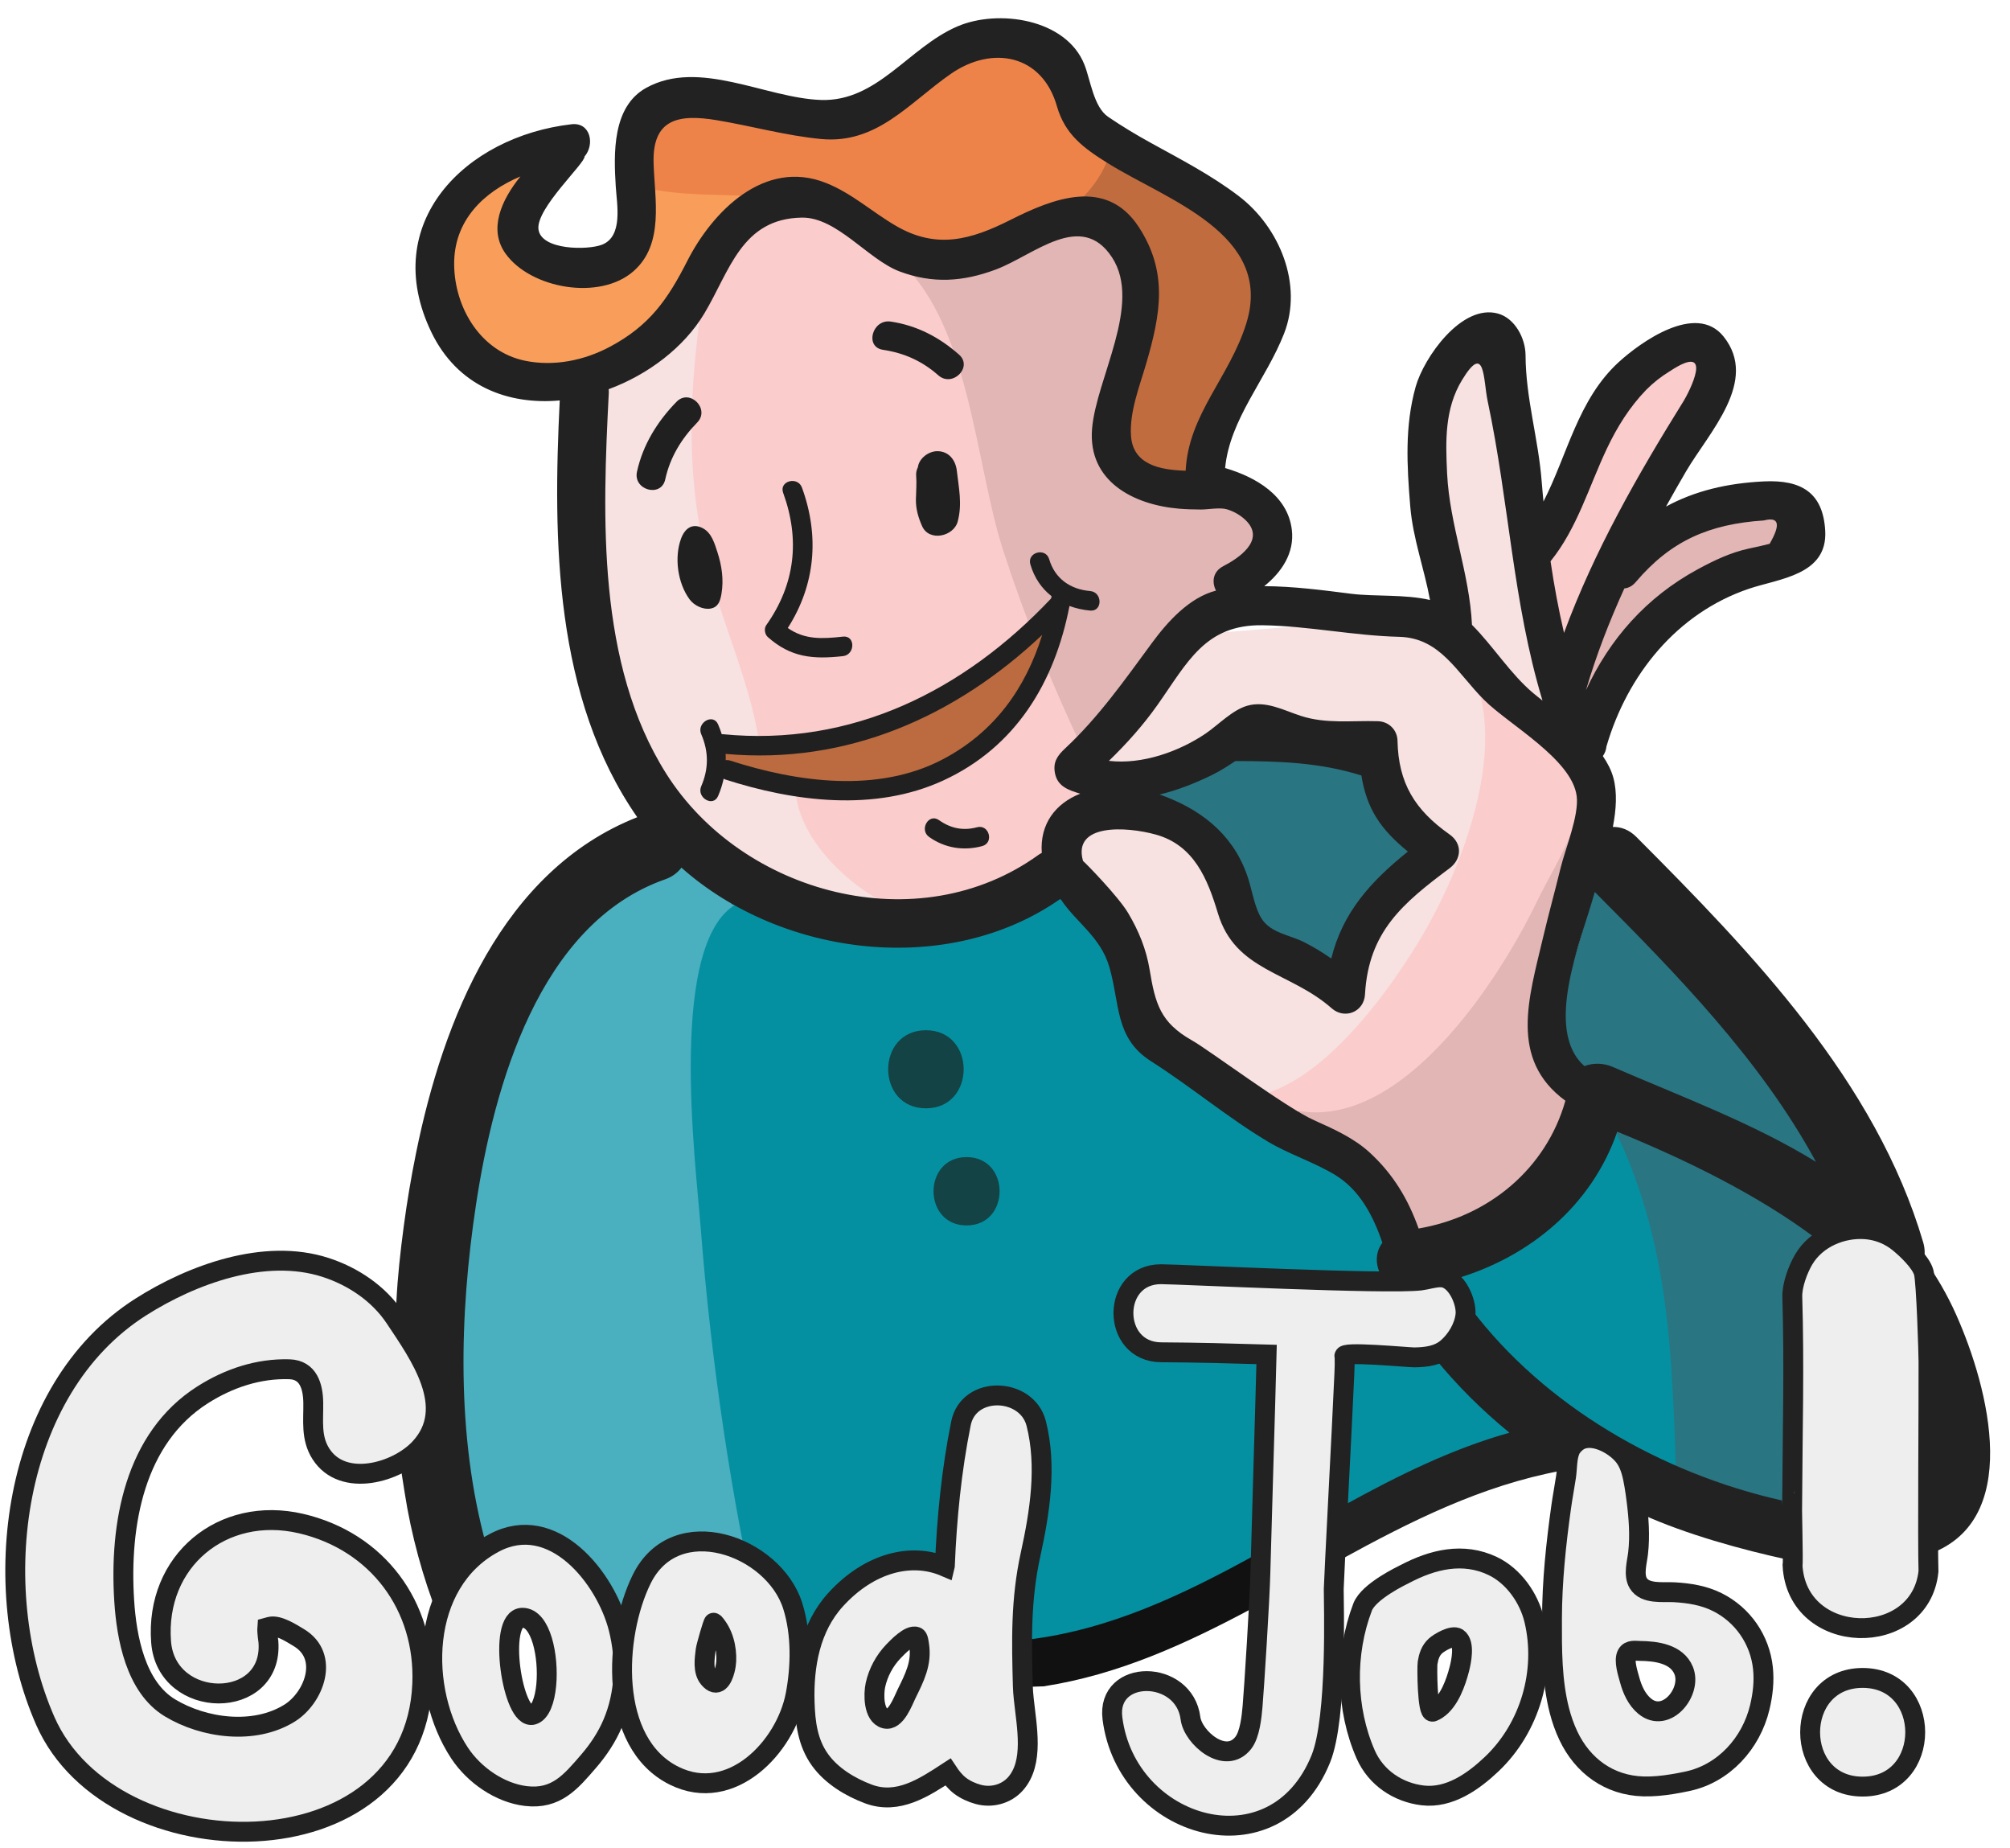 <?xml version="1.0" encoding="utf-8"?>
<!-- Generator: Adobe Illustrator 17.0.0, SVG Export Plug-In . SVG Version: 6.00 Build 0)  -->
<!DOCTYPE svg PUBLIC "-//W3C//DTD SVG 1.1//EN" "http://www.w3.org/Graphics/SVG/1.1/DTD/svg11.dtd">
<svg version="1.1" id="Слой_1" xmlns="http://www.w3.org/2000/svg" xmlns:xlink="http://www.w3.org/1999/xlink" x="0px" y="0px"
	 width="202.19px" height="185.82px" viewBox="0 0 202.19 185.82" enable-background="new 0 0 202.19 185.82" xml:space="preserve">
<g>
	<path fill="#C16C3E" d="M111.216,13.231c3.385,7.918,15.629,4.038,16.14,15.631c0.186,4.223-3.455,11.995-5.355,15.811
		c-1.39,2.79-0.44,4.772-5.348,3.646c-2.801-0.643-4.053-2.716-4.454-5.632c-0.706-5.124,3.669-10.011,1.969-15.489
		c-1.395-4.495-5.474-5.693-9.945-6.365"/>
</g>
<g>
	<path fill="#F89E5A" d="M79.575,19.322C67.101,20.53,68.809,43.248,52.293,37.356c-11.42-4.074-11.318-20.392,1.847-21.305
		c-0.592,2.025-3.391,6.49-2.376,8.521c1.454,2.909,9.087,2.173,11.144,2.117c0.966-3.098,1.46-6.206,0.952-9.532"/>
	<g>
		<path fill="#EE834A" d="M63.123,18.384c4.907,1.74,10.817,0.863,16,1.675c5.631,0.883,8.763,5.951,13.837,6.677
			c5.8,0.83,20.446-6.272,18.706-14.274c-3.455,1.884-5.329-7.154-9.306-8.548C95.221,1.411,91.32,8.9,85.781,11.212
			c-5.667,2.363-11.053-2.852-16.485-1.573c-3.794,0.893-7.973,4.931-5.438,8.746"/>
	</g>
</g>
<g>
	<path fill="#FBCCCC" d="M68.767,49.244c0.145,9.114,4.542,16.707,6.096,25.104c-0.603-0.034-1.629,0.315-2.378,0.261
		c-0.864,4.057,3.532,3.476,5.629,5.146c2.969,2.365,3.479,6.578,6.235,9.107c7.395,6.788,16.184,3.794,21.637-3.279
		c5.244-6.802,3.501-14.059,1.496-21.996c-2.207-8.736-4.548-18.629-8.334-26.729c-3.499-7.488-8.465-13.589-16.463-15.229
		c-1.87-0.384-1.667-1.306-4.007-1.137c-5.715,0.416-5.366,5.585-9.421,8.198"/>
</g>
<g>
	<path fill="#F7E1E1" d="M70.975,27.953c-1.5,9.716-2.192,18.138-0.06,27.772c1.381,6.238,4.566,12.767,5.44,18.926
		c-1.257-0.703-3.324-0.542-4.63-1.046c-0.168,0.803-0.022,2.504,0.261,3.332c2.837,0.375,5.202,1.899,8.041,2.313
		c0.092,4.905,5.34,10.014,9.908,12.004c-12.534,5.551-26.231-14.259-28.79-24.185c-1.64-6.359-2.809-14.192-3.135-20.723
		c-0.397-7.964,5.035-10.758,11.843-14.042c-0.163,0.498-0.241,1.026-0.353,1.54"/>
</g>
<g>
	<path fill="#E1B6B4" d="M89.869,25.745c7.694,6.154,8.145,20.663,11.041,29.603c2.184,6.741,5.044,13.864,8.215,20.427
		c2.642-6.892,28.446-22.896,13.393-26.419c-4.689-1.097-6.313,0.174-8.674-2.786c-3.868-4.849-0.499-7.533,0.616-12.284
		c0.901-3.84-0.313-10.958-4.777-12.165"/>
	<path fill="#E1B6B4" d="M174.523,50.773c-8.771,0.463-18.569,13.634-14.967,21.652c2.579-2.348,3.912-5.526,6.726-7.91
		c2.786-2.36,5.77-4.323,8.971-6.321c2.25-1.405,6.898-3.614,4.469-6.732c-1.206-1.549-3.255-1.531-4.955-0.444"/>
</g>
<g>
	<path fill="#E1B6B4" d="M150.231,68.931c3.239,13.348-0.903,23.893-9.66,34.234c-4.168,4.923-14.615,7.463-8.252,12.872
		c2.446,2.08,4.618,3.004,6.875,5.52c2.728,3.04,2.218,4.293,7.121,3.317c5.656-1.125,14.841-9.905,14.938-15.905
		c-10.641-0.223-2.122-17.865-1.427-22.289"/>
</g>
<g>
	<path fill="#FBCCCC" d="M141.643,63.042c7.426,9.54,4.073,20.649-1.97,27.978c-5.274,6.395-5.306,14.311-12.73,19.367
		c11.981,6.765,23.636-11.309,27.699-19.796c1.828-3.817,6.768-11.13,4.397-15.55c-1.592-2.966-7.611-4.449-10.097-6.864
		c-2.231-2.167-2.589-4.981-6.073-5.136"/>
	<path fill="#FBCCCC" d="M154.593,56.267c-0.252,3.671,1.604,8.187,3.748,10.892c2.761-6.337,4.519-13.384,7.514-19.588
		c1.354-2.806,6.462-6.748,5.919-10.329c-0.822-5.426-4.632,0.059-7.802,0.527"/>
</g>
<g>
	<path fill="#F7E1E1" d="M147.041,35.315c-4.546,4.235-3.608,14.313-2.707,20.12c0.321,2.067,0.129,6.16,0.859,7.88
		c2.026,4.772,8.549,4.823,10.681,9.289c0.92-5.475-0.635-11.117-1.459-16.438c-1.208-7.801-1.61-14.602-3.981-22.352
		c-1.139,0.15-2.509,0.762-3.393,1.746"/>
	<path fill="#F7E1E1" d="M118.279,63.974c-3.259,2.837-12.042,12.261-6.387,14.79c6.569,2.938,14.703-7.258,22.903-3.896
		c4.422,1.813,4.546,9.062,9.61,10.486c-2.8,2.611-7.604,12.521-11.916,12.348c-2.755-0.111-9.495-10.059-11.71-12.324
		c-4.166-4.259-7.483-3.269-13.263-2.167c-0.024,2.212-0.96,4.54,0.061,6.575c0.823,1.642,12.675,19.782,15.777,20.416
		c7.955,1.624,16.516-10.556,19.951-16.502c4.909-8.498,11.361-26.177-1.172-31.64"/>
</g>
<g>
	<path fill="#0490A1" d="M74.41,88.561c-3.402,1.812-6.536,8.424-7.613,12.232c-2.892,10.229,3.689,59.749,15.686,66.813
		c3.386-3.314,31.346-0.952,38.362-4.941c5.247-2.984,8.011-7.552,13.96-9.804c4.543-1.72,18.739-1.829,20.156-7.304
		c0.719-2.78-18.619-29.701-21.682-31.445c-4.272-2.431-18.868-12.115-21.145-17.377c-0.866-2-0.21-4.935-2.123-6.725
		c-4.859-4.548-16.294,3.698-23.026,3.17"/>
	<path fill="#0490A1" d="M162.254,111.872c9.082,8.796,7.838,26.818,7.855,38.777c-7.338-0.387-26.245-20.173-27.669-23.789"/>
</g>
<g>
	<path fill="#4AAFBF" d="M74.41,90.748c-7.372,3.414-4.425,26.199-3.92,32.77c1.002,13.037,3.098,27.634,6.091,40.326
		c-1.393-0.34-26.69-2.884-33.1-4.372c2.224-13.658,4.259-48.845,5.17-53.986c1.216-6.863,6.926-11.624,11.941-16.349
		c5.788-5.453,9.919-3.154,13.081,1.867"/>
</g>
<g>
	<path fill="#297582" d="M120.541,76.292c6.888-5.078,19.835-1.331,21.642,7.282c1.179,5.617-2.208,2.902-5.534,7.638
		c-1.767,2.517-1.611,6.457-2.932,9.153c-8.474-5.649-10.746-16.887-20.085-21.336"/>
	<path fill="#297582" d="M161.028,87.334c5.181,4.748,20.965,27.315,24.441,33.245c-2.936-6.06-18.043-6.2-23.566-8.971
		c-4.04-2.027-4.844-3.747-5.735-7.737"/>
	<path fill="#297582" d="M161.028,110.89c7.155,12.919,7.141,25.122,7.654,39.768c5.734,0.473,23.235,5.181,27.47-0.257
		c3.65-4.688,0.091-10.926-2.433-15.165c-7.747-13.011-17.132-19.929-32.445-23.118"/>
</g>
<g>
	<path fill="#BB6B3F" d="M105.695,62.183c0.045,4.105-2.485,8.333-5.486,11.027c-5.016,4.503-11.899,6.578-18.753,6.245
		c-1.305-0.063-10.965-1.923-9.319-4.399c0.894-1.345,9.638-0.657,11.257-0.996c5.674-1.191,20.263-9.969,21.074-10.895"/>
	<path fill="#BB6B3F" d="M104.468,63.165c0.368-0.245,0.736-0.491,1.104-0.736"/>
</g>
<g>
	<path fill="#202020" d="M72.174,55.557c-0.29-0.894-0.589-1.975-1.488-2.44c-1.081-0.559-1.822,0.07-2.184,1.07
		c-0.686,1.888-0.337,4.45,0.86,6.084c0.452,0.618,1.36,1.069,2.123,0.93c0.792-0.145,0.973-0.8,1.091-1.498
		C72.813,58.306,72.608,56.894,72.174,55.557z"/>
	<path fill="#202020" d="M96.248,47.338c-0.122-1.063-0.801-1.963-1.963-1.963c-0.871,0-1.838,0.713-1.955,1.62
		c-0.126,0.255-0.196,0.536-0.172,0.833c0.066,0.801-0.013,1.593-0.025,2.394c-0.015,0.964,0.238,1.816,0.62,2.686
		c0.708,1.61,3.19,1.05,3.588-0.469C96.805,50.675,96.451,49.104,96.248,47.338z"/>
	<path fill="#202020" d="M68.053,40.408c-1.929,1.979-3.379,4.311-3.977,7.03c-0.407,1.85,2.431,2.637,2.839,0.782
		c0.494-2.246,1.624-4.093,3.22-5.73C71.46,41.13,69.38,39.046,68.053,40.408z"/>
	<path fill="#202020" d="M96.471,35.664c-1.982-1.753-4.234-2.929-6.866-3.323c-1.857-0.278-2.656,2.559-0.783,2.839
		c2.133,0.32,3.948,1.135,5.566,2.566C95.806,38.999,97.896,36.924,96.471,35.664z"/>
	<path fill="#202020" d="M84.797,64.024c-2.112,0.236-3.851,0.319-5.553-0.864c2.768-4.328,3.21-9.224,1.428-14.12
		c-0.429-1.18-2.327-0.67-1.893,0.522c1.713,4.707,1.212,9.204-1.701,13.312c-0.241,0.342-0.153,0.917,0.153,1.19
		c2.317,2.063,4.559,2.258,7.564,1.924C86.041,65.848,86.054,63.883,84.797,64.024z"/>
	<path fill="#202020" d="M109.663,59.443c-1.994-0.17-3.553-1.251-4.124-3.206c-0.354-1.212-2.249-0.696-1.893,0.522
		c0.4,1.37,1.152,2.436,2.14,3.207c-0.003,0.013-0.011,0.02-0.014,0.033c-0.012,0.063-0.026,0.124-0.037,0.186
		c-8.767,9.293-20.055,14.931-33.041,13.652c-0.034-0.003-0.057,0.01-0.089,0.01c-0.105-0.329-0.227-0.661-0.371-0.995
		c-0.502-1.159-2.193-0.158-1.695,0.99c0.757,1.748,0.757,3.477,0,5.226c-0.498,1.149,1.194,2.149,1.695,0.99
		c0.256-0.592,0.432-1.172,0.562-1.747c0.045,0.022,0.077,0.055,0.129,0.072c6.956,2.247,15.062,3.279,21.937,0.121
		c7.311-3.36,11.231-9.87,12.719-17.56c0.649,0.238,1.344,0.399,2.084,0.462C110.924,61.514,110.914,59.55,109.663,59.443z
		 M94.85,76.358c-6.553,3.45-14.676,2.307-21.406,0.132c-0.161-0.052-0.308-0.059-0.442-0.038c-0.001-0.21,0.007-0.421-0.01-0.632
		c12.236,1.109,23.157-3.771,31.846-11.973C103.181,69.166,100.092,73.598,94.85,76.358z"/>
	<path fill="#202020" d="M98.278,83.198c-1.398,0.376-2.65,0.112-3.824-0.718c-1.035-0.733-2.015,0.97-0.99,1.695
		c1.585,1.122,3.469,1.419,5.336,0.917C100.02,84.763,99.502,82.868,98.278,83.198z"/>
	<path fill="#134345" d="M93.14,103.611c-5.064,0-5.064,7.852,0,7.852S98.204,103.611,93.14,103.611z"/>
	<path fill="#134345" d="M97.23,116.37c-4.431,0-4.431,6.871,0,6.871C101.66,123.241,101.66,116.37,97.23,116.37z"/>
	<path fill="#111111" d="M126.215,156.412c-7.223,3.972-14.584,7.495-22.835,8.484c0.045,0.555,0.182,3.997-0.033,4.75
		c0.565-0.02,1.118-0.039,1.632-0.051c7.561-1.171,14.368-4.3,21.017-7.86C125.876,161.053,126.215,157.153,126.215,156.412z"/>
	<path fill="#222222" d="M179.263,150.905c-12.14-2.725-23.882-9.483-31.323-19.335c-0.083,0.894-2.398,4.391-3.626,4.999
		c2.23,2.744,4.757,5.26,7.525,7.519c-5.822,1.632-11.247,4.333-16.575,7.263c0.043,1.895,0.122,3.915-0.419,5.51
		c0,0.001,0,0.001,0,0.002c7.044-3.873,14.207-7.469,22.206-8.953c0.026-0.216,0.086-0.424,0.16-0.627
		c0.007-1.467,0.955-2.928,2.847-2.928c1.095,0,1.864,0.497,2.327,1.194c0.259,0.261,2.142,4.262,2.253,4.631
		c0.04,0.094,0.559,1.769,0.554,2.122c4.36,1.986,10.08,3.574,14.695,4.562c0.093-0.235,0.238-0.293,0.381-0.494
		C180.408,154.663,179.288,152.666,179.263,150.905z"/>
	<path fill="#222222" d="M196.778,132.224c-0.922-2.066-2.014-3.925-3.241-5.621c0.104-0.498,0.1-1.049-0.078-1.659
		c-4.765-16.204-17.219-29.106-28.856-40.776c-0.734-0.736-1.563-1.02-2.361-1.002c0.338-1.753,0.452-3.479,0.046-4.958
		c-0.211-0.768-0.586-1.485-1.054-2.168c0.209-0.29,0.332-0.638,0.367-0.999c0.003-0.01,0.009-0.018,0.012-0.027
		c2.085-7.109,7.038-13.345,14.325-15.807c3.003-1.015,7.909-1.358,7.665-5.817c-0.213-3.888-2.456-5.153-6.168-4.975
		c-3.714,0.178-6.961,0.96-9.847,2.529c0.66-1.186,1.329-2.368,2.018-3.542c2.304-3.93,7.352-9.082,3.771-13.557
		c-2.786-3.48-8.42,0.626-10.559,2.586c-4.091,3.749-5.142,9.304-7.557,14.006c-0.06-0.661-0.127-1.319-0.177-1.981
		c-0.33-4.333-1.611-8.385-1.626-12.737c-0.006-1.679-1.06-3.712-2.777-4.184c-3.663-1.008-7.458,4.442-8.275,7.355
		c-1.114,3.972-0.881,7.951-0.547,12.03c0.265,3.233,1.409,6.262,1.987,9.421c-2.555-0.594-5.555-0.324-7.939-0.627
		c-2.834-0.361-5.807-0.75-8.734-0.764c1.746-1.403,3.06-3.332,2.773-5.685c-0.421-3.448-3.637-5.279-6.671-6.183
		c-0.014-0.004-0.027-0.004-0.039-0.008c0.474-4.942,4.12-8.898,5.93-13.525c1.938-4.953-0.477-10.713-4.54-13.817
		c-2.775-2.12-5.879-3.717-8.928-5.4c-1.449-0.8-2.856-1.649-4.224-2.579c-1.469-0.999-1.778-3.718-2.399-5.273
		c-1.842-4.608-8.69-5.585-12.777-3.821c-4.911,2.12-8.037,7.583-13.719,7.394c-5.548-0.186-12.249-4.166-17.58-1.216
		c-3.427,1.896-3.266,6.624-3.058,9.928c0.113,1.795,0.754,5-1.377,5.842c-1.426,0.563-6.145,0.57-6.4-1.554
		c-0.252-2.097,4.709-6.644,4.639-7.317c1.039-1.191,0.617-3.464-1.317-3.24c-10.7,1.237-19.392,9.935-14.092,20.917
		c2.622,5.432,7.707,7.33,12.911,6.859C55.61,54.396,55.753,70.167,64.1,82.187c-13.592,5.364-19.529,20.378-22.25,33.782
		c-0.494,2.432-0.906,4.881-1.233,7.341c-0.336,2.522-0.62,5.067-0.744,7.609c-0.07,1.438,0.126,2.871,0.059,4.308
		c-0.088,1.865,0.635,7.638,0.647,8.252c0.018,0.896-0.269,1.761-0.307,2.652c-0.032,0.752,0.043,1.505,0.161,2.246
		c0.175,1.102,0.337,2.207,0.538,3.304c0.398,2.17,0.926,4.324,1.562,6.436c0.294,0.976,0.617,1.941,0.963,2.899
		c1.379,0.048,9.108-0.118,9.584-0.118c0.41,0,5.601-0.129,8.262-0.059c-0.961-1.942-2.368-3.673-4.278-5.022
		c-2.304-1.626-5.39-1.747-7.891-0.591c-0.095,0.044-0.176,0.106-0.268,0.153c-3.024-10.963-2.692-23.21-1.025-34.222
		c1.797-11.864,6.322-28.264,19.025-32.721c0.726-0.255,1.26-0.674,1.642-1.175c10.107,8.979,26.813,11.036,38.085,3.164
		c0.031,0.021,0.065,0.033,0.097,0.052c1.513,2.283,3.968,3.735,4.853,6.744c1.089,3.709,0.537,7.176,4.188,9.499
		c4.007,2.549,7.686,5.646,11.732,8.071c2.166,1.299,4.617,2.053,6.793,3.369c2.496,1.508,3.858,4.162,4.76,6.826
		c-0.622,0.827-0.772,1.961-0.217,3.118c0.377-0.067,0.786-0.069,1.232,0.034c1.003,0.233,5.726-0.029,6.413,0.451
		c7.418-2.189,13.646-7.371,16.197-14.774c6.842,2.79,14.086,6.307,19.962,10.717c0.198-0.081,0.823-0.623,0.833-0.625
		c0.491-0.097,1.817-0.577,2.229-0.577c0.63,0,7.994,16.806,7.985,17.008c1.138,3.59,1.467,7.021-0.081,9.057
		c0.006,0.589,0.135,6.501,0.056,7.03C203.641,153.266,200.049,139.555,196.778,132.224z M177.434,52.341
		c1.52-0.394,1.713,0.39,0.577,2.35c-0.69,0.176-1.384,0.335-2.081,0.476c-1.835,0.397-3.481,1.182-5.126,2.072
		c-5.243,2.838-8.909,7.07-11.267,12.166c1.037-3.525,2.351-6.92,3.86-10.227c0.397-0.038,0.796-0.226,1.144-0.637
		C168.088,54.359,171.959,52.703,177.434,52.341z M161.639,45.119c1.033-2.18,2.278-4.175,3.954-5.912
		c0.717-0.721,1.513-1.348,2.387-1.878c4.652-3.078,1.837,2.262,1.395,2.974c-4.653,7.476-9.011,15.108-12.048,23.346
		c-0.553-2.379-1-4.782-1.355-7.203C158.66,53.123,159.827,48.941,161.639,45.119z M147.069,38.219
		c2.346-3.865,2.122-0.031,2.578,2.116c2.155,10.142,2.532,20.261,5.518,30.126c-0.32-0.25-0.629-0.497-0.917-0.738
		c-2.309-1.938-4.052-4.754-6.179-6.884c-0.244-5.178-2.247-10.014-2.501-15.219C145.41,44.367,145.309,41.119,147.069,38.219z
		 M52.825,36.282c-4.492-0.922-7.096-5.34-7.14-9.664c-0.044-4.451,2.971-7.317,6.667-8.873c-1.921,2.38-3.246,5.32-1.495,7.765
		c2.512,3.508,9.46,4.77,12.879,1.756c3.105-2.736,2.114-7.222,2.011-10.879c-0.124-4.391,2.456-4.948,6.347-4.3
		c3.514,0.585,6.922,1.549,10.479,1.892c5.644,0.545,8.855-3.624,13.075-6.552c4.156-2.885,9.179-1.963,10.671,3.257
		c0.817,2.859,2.694,4.215,5.128,5.735c5.891,3.677,16.707,7.119,13.927,16.087c-1.687,5.441-5.824,9.143-6.106,14.833
		c-2.553-0.072-5.31-0.592-5.5-3.523c-0.156-2.404,0.866-4.97,1.528-7.241c1.458-4.988,2.227-9.191-0.747-13.749
		c-3.258-4.994-8.62-2.873-12.884-0.722c-3.976,2.005-7.423,2.988-11.497,0.633c-2.449-1.415-4.42-3.28-7.085-4.34
		c-6.221-2.476-11.442,2.925-13.948,7.85c-1.989,3.91-3.805,6.5-7.769,8.62C58.775,36.253,55.718,36.875,52.825,36.282z
		 M104.796,85.776c-0.1,0.055-0.201,0.103-0.302,0.176c-12.106,8.76-29.824,3.966-37.48-8.149
		c-6.969-11.035-6.416-25.804-5.773-38.316c0.006-0.123-0.008-0.232-0.017-0.345c3.988-1.475,7.583-4.205,9.626-7.616
		c2.56-4.276,3.746-9.551,9.813-9.641c3.523-0.052,6.654,4.223,9.837,5.417c3.323,1.246,6.385,1.034,9.673-0.198
		c3.836-1.438,8.585-5.976,11.693-1.213c3.057,4.687-1.599,12.184-2.012,17.232c-0.432,5.28,4.159,7.651,8.772,8.038
		c0.716,0.06,1.436,0.076,2.154,0.081c0.772,0.006,1.907-0.234,2.639-0.021c0.751,0.219,1.537,0.687,2.058,1.274
		c1.694,1.908-0.877,3.647-2.411,4.437c-1.084,0.557-1.18,1.629-0.744,2.465c-2.693,0.696-4.878,3.137-6.433,5.248
		c-2.721,3.695-5.346,7.451-8.717,10.596c-0.796,0.742-1.265,1.38-1.05,2.514c0.255,1.338,1.364,1.712,2.543,2.065
		C106.188,80.797,104.582,82.854,104.796,85.776z M142.7,123.55c-1.049-2.94-2.542-5.453-4.916-7.636
		c-1.599-1.47-3.649-2.381-5.604-3.256c-2.822-1.263-10.56-7.06-12.291-8.035c-3.159-1.781-3.683-3.684-4.244-7.094
		c-0.342-2.075-1.099-3.912-2.161-5.703c-0.977-1.648-4.259-5.017-4.542-5.24c-1.07-3.788,4.343-3.475,7.309-2.657
		c3.865,1.065,5.229,4.486,6.261,7.917c1.755,5.84,7.251,5.857,11.444,9.557c1.307,1.153,3.253,0.364,3.351-1.388
		c0.355-6.34,3.821-9.185,8.515-12.701c1.223-0.916,1.284-2.484,0-3.39c-3.504-2.47-5.153-5.158-5.244-9.428
		c-0.024-1.095-0.876-1.929-1.963-1.963c-2.632-0.082-5.213,0.291-7.761-0.536c-1.719-0.557-3.486-1.545-5.357-1.03
		c-1.523,0.419-2.955,1.951-4.231,2.815c-2.644,1.79-6.358,3.133-9.718,2.738c1.781-1.727,3.418-3.548,4.879-5.614
		c3.031-4.288,4.788-8.112,10.574-8.025c4.597,0.068,9.153,1.053,13.742,1.164c4.166,0.101,5.811,3.623,8.574,6.373
		c2.469,2.457,8.801,5.922,9.286,9.64c0.253,1.942-1.156,5.329-1.617,7.226c-0.572,2.357-1.223,4.689-1.778,7.051
		c-1.416,6.021-3.431,12.201,2.259,16.367C155.522,117.556,149.742,122.353,142.7,123.55z M116.645,79.906
		c1.761-0.428,3.5-1.103,5.205-1.931c0.97-0.471,1.728-0.985,2.42-1.437c4.338,0.003,8.527,0.14,12.674,1.452
		c0.546,3.357,1.922,5.403,4.678,7.65c-3.759,3.03-6.562,6.118-7.706,10.759c-0.873-0.608-1.78-1.165-2.756-1.658
		c-1.376-0.695-3.302-0.903-4.229-2.317c-0.679-1.035-0.951-2.682-1.31-3.871c-1.277-4.222-4.325-6.853-8.325-8.412
		C117.079,80.057,116.862,79.979,116.645,79.906z M162.187,107.284c-0.857-0.371-1.93-0.413-2.802-0.066
		c-4.151-3.633-0.332-12.642,0.916-17.101c0.037-0.133,0.079-0.274,0.12-0.412c8.093,8.121,16.703,16.895,22.25,27.141
		C176.381,112.97,169.129,110.289,162.187,107.284z"/>
</g>
<g>
	<path fill="#EEEEEE" stroke="#222222" stroke-width="2" stroke-miterlimit="10" d="M135.15,139.859
		c0.041-1.134,0.145-2.293,0.106-3.427c-0.512-0.585,6.452,0.089,7.03,0.08c1.178-0.018,2.385-0.159,3.308-0.96
		c0.932-0.81,1.687-2.073,1.822-3.315c0.14-1.284-0.905-3.73-2.432-3.778c-0.686-0.022-1.411,0.237-2.091,0.321
		c-3.345,0.41-24.168-0.623-26.087-0.632c-5.065-0.024-5.063,7.828,0,7.852c3.536,0.017,7.071,0.113,10.604,0.218
		c-0.106,4.377-0.554,18.919-0.621,21.816c-0.066,2.868-0.645,11.915-0.792,13.589c-0.09,1.026-0.265,2.799-0.929,3.652
		c-1.79,2.299-5.069-0.526-5.314-2.468c-0.622-4.955-8.482-5.015-7.852,0c1.401,11.155,16.349,15.536,20.972,4.055
		c1.67-4.149,1.281-15.733,1.29-17.055C134.169,159.055,135.075,141.936,135.15,139.859z"/>
	<path fill="#EEEEEE" stroke="#222222" stroke-width="2" stroke-miterlimit="10" d="M177.337,167.751
		c-0.306-2.848-2.023-5.341-4.588-6.625c-1.352-0.677-2.843-0.911-4.338-0.995c-1.116-0.063-2.927,0.229-3.615-0.91
		c-0.506-0.838-0.121-2.117-0.017-3.019c0.203-1.751,0.062-3.586-0.161-5.329c-0.063-0.493-0.13-0.987-0.215-1.476
		c-0.165-0.953-0.358-1.952-0.912-2.765c-0.822-1.205-3.086-2.531-4.556-1.81c-0.368,0.181-0.809,0.609-0.978,0.987
		c-0.355,0.799-0.295,1.827-0.422,2.682c-0.15,1.008-0.344,2.01-0.486,3.019c-0.525,3.741-0.922,7.496-0.932,11.278
		c-0.009,3.072-0.025,6.258,0.747,9.251c0.222,0.862,0.517,1.706,0.897,2.512c1.441,3.054,4.127,5.011,7.54,5.108
		c0.975,0.028,1.949-0.072,2.91-0.227c0.505-0.081,1.007-0.179,1.508-0.284c3.69-0.772,6.44-3.835,7.3-7.44
		C177.33,170.411,177.48,169.08,177.337,167.751z M165.439,171.587c-0.796-0.66-1.243-1.661-1.508-2.641
		c-0.174-0.642-0.618-1.957-0.269-2.573c0.269-0.476,0.839-0.345,1.314-0.34c1.607,0.017,3.7,0.281,4.389,1.974
		C170.234,170.143,167.602,173.379,165.439,171.587z"/>
	<path fill="#EEEEEE" stroke="#222222" stroke-width="2" stroke-miterlimit="10" d="M193.512,127.963
		c-0.278-1.006-1.693-2.343-2.481-2.987c-0.958-0.783-2.11-1.251-3.344-1.349c-2.414-0.19-4.997,0.913-6.249,3.037
		c-0.588,0.997-1.182,2.599-1.146,3.775c0.206,6.841,0.026,13.681-0.015,20.522c-0.055-0.012,0.132,6.302,0.036,6.447
		c0.416,8.226,12.858,8.448,13.676,0.632c-0.094-2.91,0.021-16.974,0.002-21.089C193.989,136.05,193.771,128.903,193.512,127.963z"
		/>
	<path fill="#EEEEEE" stroke="#222222" stroke-width="2" stroke-miterlimit="10" d="M62.218,163.747
		c-1.296-5.099-6.6-11.721-12.504-8.583c-7.529,4.002-7.649,14.836-3.485,21.139c1.456,2.203,4.036,4.012,6.674,4.325
		c3.049,0.362,4.523-1.435,6.322-3.522c0.985-1.143,1.822-2.405,2.413-3.797C62.909,170.312,63.015,166.895,62.218,163.747z
		 M54.947,169.474c-0.146,1.523-0.593,2.761-1.345,2.983c-2.042,0.601-3.609-9.719-1.063-9.759
		C54.415,162.669,55.223,166.586,54.947,169.474z"/>
	<path fill="#EEEEEE" stroke="#222222" stroke-width="2" stroke-miterlimit="10" d="M102.981,170.838
		c-0.046-0.445-0.081-0.871-0.092-1.269c-0.126-4.59-0.216-8.708,0.772-13.214c0.934-4.255,1.666-8.902,0.573-13.199
		c-0.926-3.64-6.792-3.872-7.571,0c-0.953,4.736-1.422,9.522-1.619,14.326c-0.004,0.021-0.008,0.042-0.013,0.063
		c-3.358-1.43-7.577-0.397-10.979,3.336c-2.549,2.797-3.227,6.64-3.114,10.308c0.063,2.058,0.31,4.071,1.542,5.792
		c1.155,1.614,3.044,2.758,4.885,3.442c2.964,1.101,5.593-0.652,7.985-2.212c0.323,0.49,0.746,1.016,1.218,1.374
		c0.54,0.41,1.182,0.699,1.834,0.877c1.336,0.366,2.81-0.016,3.74-1.056C104.043,177.28,103.277,173.668,102.981,170.838z
		 M91.195,170.342c-0.353,0.717-1.087,2.778-2.164,2.495c-1.19-0.312-1.166-2.482-0.969-3.379c0.277-1.261,0.917-2.452,1.811-3.381
		c0.406-0.421,1.641-1.727,2.305-1.464c0.196,0.078,0.24,0.577,0.276,0.804C92.747,167.26,91.988,168.731,91.195,170.342z"/>
	<path fill="#EEEEEE" stroke="#222222" stroke-width="2" stroke-miterlimit="10" d="M79.733,161.476
		c-1.928-6.038-11.779-9.585-15.186-2.654c-2.771,5.637-3.398,16.477,3.29,19.774c5.72,2.82,11.188-2.874,12.194-8.149
		C80.555,167.695,80.648,164.345,79.733,161.476z M72.913,167.953c-0.233,0.908-0.754,1.852-1.606,0.839
		c-0.624-0.742-0.429-1.973-0.323-2.847c0.041-0.339,0.753-2.831,0.818-2.76c0.942,1.024,1.318,2.519,1.253,3.884
		C73.045,167.294,72.998,167.621,72.913,167.953z"/>
	<path fill="#EEEEEE" stroke="#222222" stroke-width="2" stroke-miterlimit="10" d="M30.285,153.225
		c-7.919-1.845-14.688,3.774-14.081,11.896c0.516,6.899,11.317,6.949,10.797,0c-0.005-0.067-0.151-0.972-0.113-1.448
		c0.08-0.022,0.169-0.046,0.275-0.073c0.836-0.213,2.187,0.669,2.897,1.095c3.136,1.883,1.531,6.06-0.933,7.594
		c-3.556,2.212-8.623,1.528-12.031-0.531c-3.467-2.095-4.367-7.099-4.601-10.761c-0.494-7.698,1.031-16.365,7.895-20.723
		c2.625-1.667,5.606-2.664,8.719-2.568c1.923,0.06,2.377,1.739,2.404,3.356c0.03,1.806-0.265,3.538,0.773,5.158
		c2.205,3.442,7.649,1.889,9.938-0.568c3.826-4.108-0.055-9.444-2.491-13.11c-1.632-2.455-4.227-4.189-7.005-5.084
		c-6.121-1.971-13.418,0.717-18.562,3.984c-13.08,8.305-15.472,28.274-9.613,41.624c6.715,15.299,37.123,15.602,37.923-3.717
		C42.8,161.517,37.959,155.013,30.285,153.225z"/>
	<path fill="#EEEEEE" stroke="#222222" stroke-width="2" stroke-miterlimit="10" d="M154.331,162.931
		c-0.533-2.237-2.085-4.441-4.181-5.439c-2.974-1.416-6.033-0.666-8.825,0.803c-0.265,0.139-3.648,1.73-4.258,3.327
		c-1.789,4.685-1.698,10.241,0.31,14.821c1.029,2.346,3.261,3.83,5.742,4.121c2.679,0.315,5.104-1.412,6.937-3.151
		C153.906,173.763,155.557,168.075,154.331,162.931z M144.549,171.921c-0.132,0.086-0.271,0.16-0.417,0.219
		c-0.568,0.23-0.591-4.512-0.529-4.899c0.106-0.657,0.288-1.243,0.786-1.703c0.361-0.333,1.709-1.141,2.221-0.801
		c0.774,0.516,0.373,2.401,0.188,3.118C146.463,169.156,145.799,171.105,144.549,171.921z"/>
	<path fill="#EEEEEE" stroke="#222222" stroke-width="2" stroke-miterlimit="10" d="M187.37,168.749c-7.048,0-7.048,10.929,0,10.929
		S194.418,168.749,187.37,168.749z"/>
</g>
</svg>
